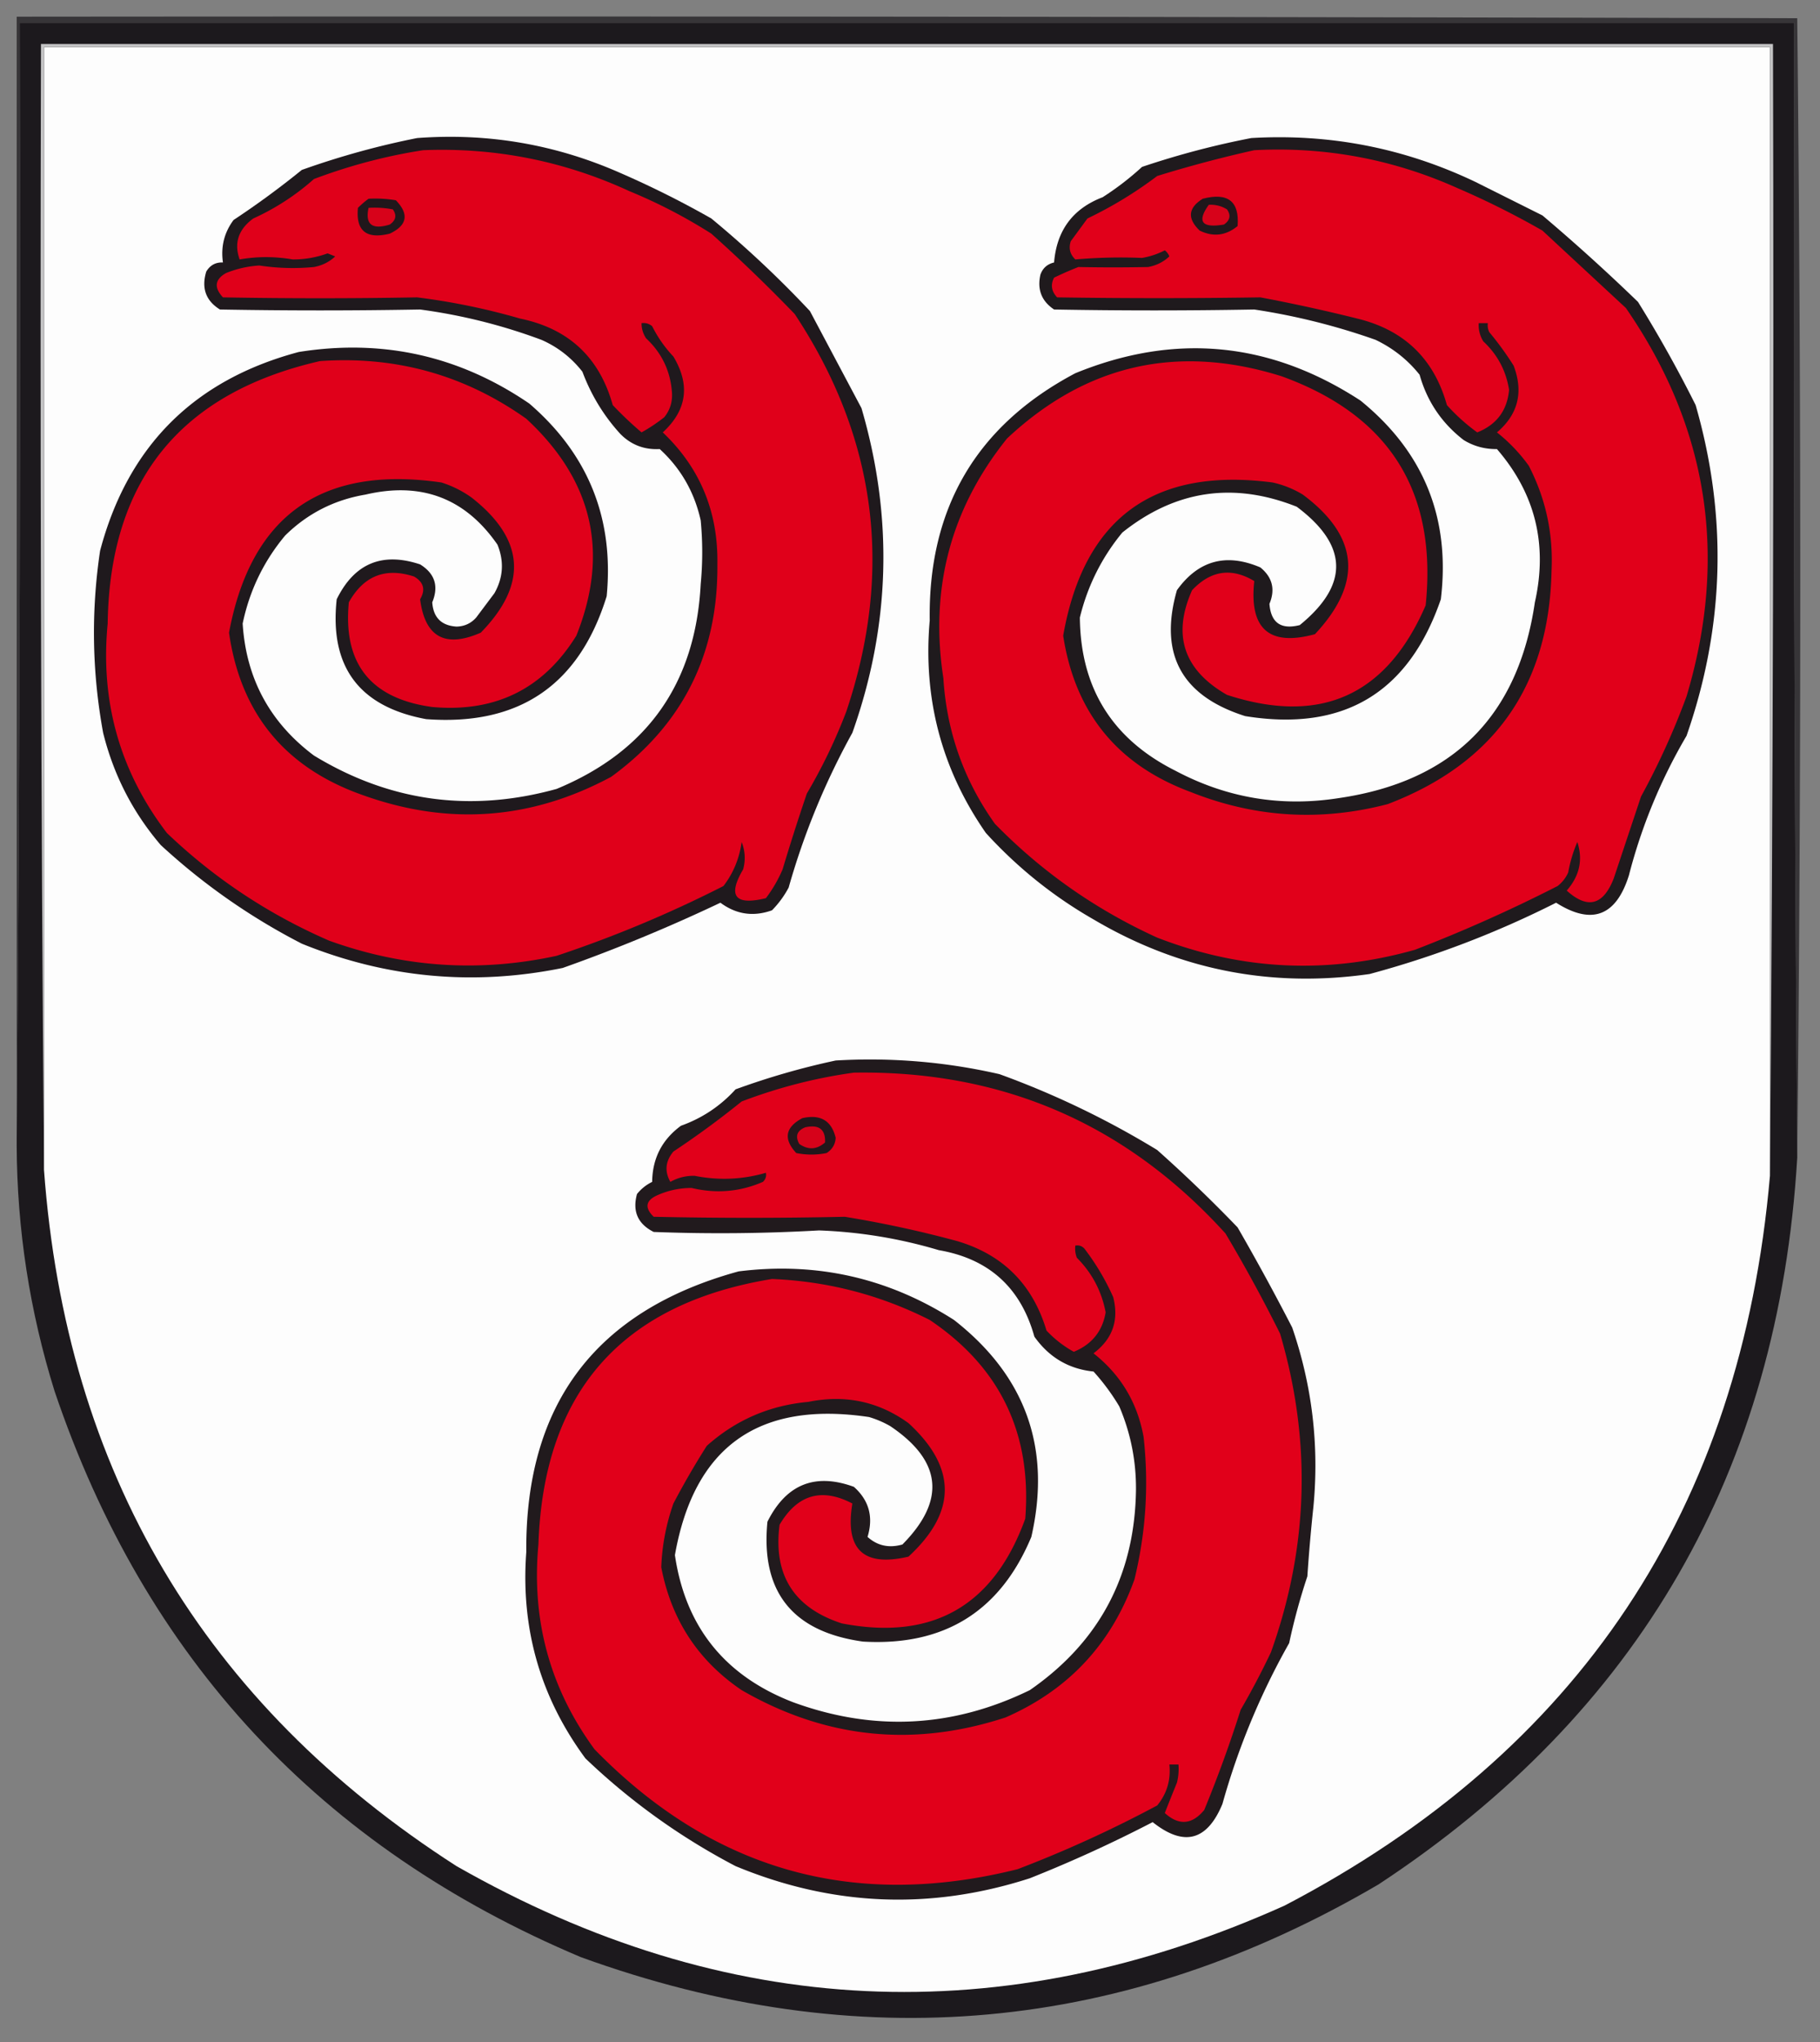 <svg xmlns="http://www.w3.org/2000/svg" width="600" height="673" style="shape-rendering:geometricPrecision;text-rendering:geometricPrecision;image-rendering:optimizeQuality;fill-rule:evenodd;clip-rule:evenodd"><rect width="100%" height="100%" fill="#808080" stroke="none"/><path style="opacity:1" fill="#373538" d="M592.5 381.5c-1-124.499-1.333-249.166-1-374H6.5c.333 123.501 0 246.834-1 370V5.5c195.667-.167 391.334 0 587 .5a17682.997 17682.997 0 0 1 0 375.5z"/><path style="opacity:1" fill="#1c191d" d="M592.5 381.5c-6.156 103.185-52.156 183.018-138 239.5-83.862 49.153-171.529 57.153-263 24C105.679 608.846 47.846 546.68 18 458.5c-8.221-26.381-12.388-53.381-12.5-81 1-123.166 1.333-246.499 1-370h585c-.333 124.834 0 249.501 1 374z"/><path style="opacity:1" fill="#fdfdfd" d="M583.5 387.5c-9.537 109.642-62.871 189.809-160 240.5-93.256 41.895-184.256 37.562-273-13-83.39-53.567-128.724-130.067-136-229.5v-370h569v372z"/><path style="opacity:1" fill="#c4c4c5" d="M583.5 387.5v-372h-569v370c-1-123.499-1.333-247.166-1-371h571c.333 124.501 0 248.834-1 373z"/><path style="opacity:1" fill="#1f191d" d="M137.5 45.5c23.308-1.755 45.641 2.078 67 11.5a314.655 314.655 0 0 1 30 15 350.802 350.802 0 0 1 32.5 30.5l17 32c10.551 35.997 9.551 71.663-3 107a240.92 240.92 0 0 0-21 51 32.005 32.005 0 0 1-5.5 7.5c-6.127 2.196-11.793 1.363-17-2.5a550.153 550.153 0 0 1-52 21.5c-29.438 5.987-58.105 3.32-86-8A209.912 209.912 0 0 1 53 278.5c-9.223-10.778-15.556-23.111-19-37-3.666-19.974-4-39.974-1-60 9.131-34.465 30.965-56.298 65.5-65.5 27.651-4.395 52.984 1.272 76 17 19.466 16.764 27.966 37.931 25.5 63.5-9.051 29.279-28.885 42.779-59.5 40.5-22.084-4.077-31.917-17.244-29.5-39.5 5.813-11.827 14.98-15.661 27.5-11.5 4.866 3.017 6.199 7.184 4 12.5.348 5.015 3.015 7.681 8 8 2.611-.056 4.778-1.056 6.5-3l6-8c2.905-5.151 3.238-10.485 1-16-10.592-15.315-25.092-20.815-43.5-16.5-10.291 1.729-19.125 6.229-26.5 13.5-7.067 8.469-11.734 18.136-14 29 1.143 18.119 8.976 32.619 23.5 43.5 24.961 15.188 51.628 18.855 80 11 29.97-12.406 45.803-34.906 47.5-67.5.667-7 .667-14 0-21-2.072-9.321-6.572-17.154-13.5-23.5-5.112.275-9.445-1.392-13-5-5.45-5.965-9.617-12.799-12.5-20.5-3.642-4.646-8.142-8.146-13.5-10.5a184.39 184.39 0 0 0-40-10c-21.993.397-43.993.397-66 0-4.655-2.897-6.155-7.063-4.5-12.5 1.263-2.107 3.097-3.107 5.5-3-.744-5.202.423-9.869 3.5-14A286.59 286.59 0 0 0 99.5 56c12.532-4.464 25.199-7.964 38-10.5z"/><path style="opacity:1" fill="#e0001a" d="M139.5 49.5c23.76-.948 46.426 3.552 68 13.5a172.497 172.497 0 0 1 27 14 511.31 511.31 0 0 1 27.5 26.5c26.985 40.787 32.651 84.454 17 131a177.67 177.67 0 0 1-13 27 710.547 710.547 0 0 0-8 25 44.742 44.742 0 0 1-5.5 9.5c-10.2 2.483-12.7-.683-7.5-9.5.821-3.054.655-6.054-.5-9-.747 5.422-2.747 10.255-6 14.5a398.605 398.605 0 0 1-55 23c-25.459 5.527-50.459 3.86-75-5-20.006-8.693-37.84-20.527-53.5-35.5-15.487-20.314-21.987-43.314-19.5-69 .667-47.163 24-75.997 70-86.5 25.034-1.744 47.7 4.589 68 19 21.955 20.311 27.455 44.144 16.5 71.5-10.857 17.528-26.691 25.361-47.5 23.5-20.287-2.775-29.454-14.275-27.5-34.5 4.893-8.74 12.059-11.573 21.5-8.5 3.182 1.856 3.848 4.356 2 7.5 1.607 12.475 8.274 16.142 20 11 15.55-15.909 14.55-30.742-3-44.5a35.145 35.145 0 0 0-10-5c-39.416-5.7-62.75 10.8-70 49.5 3.82 26.661 18.486 44.494 44 53.5 28.286 10.192 55.619 8.192 82-6 23.593-17.187 35.26-40.52 35-70 .3-17.305-5.7-31.805-18-43.5 7.956-7.304 9.122-15.637 3.5-25a41.348 41.348 0 0 1-7-10c-1.011-.837-2.178-1.17-3.5-1-.009 1.808.491 3.475 1.5 5 5.096 4.755 7.929 10.588 8.5 17.5.292 3.214-.541 6.048-2.5 8.5a56.863 56.863 0 0 1-7.5 5 120.496 120.496 0 0 1-9.5-9c-4.372-15.705-14.538-25.205-30.5-28.5a219.777 219.777 0 0 0-34-7c-21.326.385-42.66.385-64 0-3.012-3.246-2.679-5.912 1-8a34.672 34.672 0 0 1 11-2.5 73.018 73.018 0 0 0 18 .5c2.751-.516 5.084-1.683 7-3.5l-2.5-1a32.907 32.907 0 0 1-11.5 2c-5.903-1.013-11.737-1.013-17.5 0-1.912-5.401-.412-9.901 4.5-13.5a79.038 79.038 0 0 0 20-13c11.805-4.45 23.805-7.616 36-9.5z"/><path style="opacity:1" fill="#1f1a1d" d="M412.5 45.5c25.923-1.519 50.59 3.315 74 14.5l22 11A633.67 633.67 0 0 1 540 99.5a421.509 421.509 0 0 1 19 34c10.552 36.639 9.552 72.972-3 109a178.545 178.545 0 0 0-19 46c-4.234 13.46-12.234 16.46-24 9a321.086 321.086 0 0 1-61.5 23.5c-32.491 4.635-62.824-1.365-91-18-13.278-7.601-25.111-17.101-35.5-28.5-14.579-20.976-20.746-44.31-18.5-70-.535-37.12 15.465-64.287 48-81.5 32.844-13.419 64.177-10.419 94 9 20.891 16.95 29.724 38.783 26.5 65.5-10.638 30.906-32.138 43.739-64.5 38.5-21.02-6.651-28.52-20.485-22.5-41.5 7.062-9.818 16.228-12.318 27.5-7.5 3.976 3.236 4.976 7.236 3 12 .476 6.248 3.81 8.581 10 7 16.309-13.298 15.976-26.298-1-39-20.841-8.29-40.007-5.457-57.5 8.5-6.788 8.243-11.455 17.576-14 28 .206 23.244 10.706 40.077 31.5 50.5 16.969 9.014 34.969 12.014 54 9 37.509-5.509 59.009-27.009 64.5-64.5 4.289-19.059.123-35.893-12.5-50.5-4.021.048-7.687-.952-11-3-7.198-5.559-12.031-12.726-14.5-21.5-3.921-4.914-8.754-8.747-14.5-11.5a216.667 216.667 0 0 0-40-10c-21.993.397-43.993.397-66 0-4.119-2.748-5.619-6.581-4.5-11.5.759-2.135 2.259-3.468 4.5-4 .863-10.583 6.196-17.75 16-21.5a94.117 94.117 0 0 0 13-10c11.918-4.009 23.918-7.175 36-9.5z"/><path style="opacity:1" fill="#e1001a" d="M413.5 49.5c23.36-1.218 45.693 2.948 67 12.5a274.108 274.108 0 0 1 28 14l27.5 25.5c27.137 39.28 33.804 81.946 20 128a244.742 244.742 0 0 1-15 33l-9 27c-3.461 8.873-8.628 10.207-15.5 4 4.24-4.835 5.406-10.168 3.5-16a44.997 44.997 0 0 0-3 10 11.532 11.532 0 0 1-3.5 4.5 496.155 496.155 0 0 1-47 21c-28.788 8.151-57.121 6.818-85-4-20.196-9.177-38.029-21.677-53.5-37.5-10.224-14.337-15.891-30.337-17-48-4.554-29.585 2.446-55.918 21-79 26.071-24.417 56.238-31.25 90.5-20.5 35.544 12.859 51.378 38.025 47.5 75.5-12.85 29.729-34.683 39.563-65.5 29.5-14.283-8.182-18.116-19.682-11.5-34.5 6.16-6.515 12.993-7.515 20.5-3-1.729 15.783 4.938 21.616 20 17.5 15.841-16.898 14.508-32.231-4-46a32.473 32.473 0 0 0-10-4c-39.185-5.089-62.185 11.744-69 50.5 3.906 25.405 17.906 42.572 42 51.5 21.199 8.453 42.866 9.787 65 4 35.233-13.434 53.233-39.101 54-77 .573-12.189-1.927-23.689-7.5-34.5a54.71 54.71 0 0 0-10.5-11c6.973-5.921 8.807-13.254 5.5-22a102.264 102.264 0 0 0-8-11 4.934 4.934 0 0 1-.5-3h-3a10.098 10.098 0 0 0 1.5 6c4.679 4.359 7.513 9.692 8.5 16-.631 6.8-4.131 11.467-10.5 14a63.507 63.507 0 0 1-10-9c-4.241-15.24-14.075-24.74-29.5-28.5a552.735 552.735 0 0 0-32-7c-22.328.34-44.661.34-67 0-1.878-1.993-2.212-4.16-1-6.5a120.288 120.288 0 0 1 8-3.5c7.66.153 15.327.153 23 0 2.751-.516 5.084-1.683 7-3.5a4.458 4.458 0 0 0-1.5-2 25.648 25.648 0 0 1-7.5 2.5 174.733 174.733 0 0 0-22 .5c-1.756-1.691-2.256-3.691-1.5-6l5.5-7.5a134.08 134.08 0 0 0 23-14 412.428 412.428 0 0 1 32-8.5z"/><path style="opacity:1" fill="#20171b" d="M396.5 65.5c8.31-2.163 12.144.837 11.5 9-3.874 3.175-8.041 3.675-12.5 1.5-4.164-3.995-3.831-7.495 1-10.5z"/><path style="opacity:1" fill="#d7021a" d="M398.5 67.5a10.098 10.098 0 0 1 6 1.5c1.36 1.938 1.027 3.604-1 5-7.312 1.234-8.979-.933-5-6.5z"/><path style="opacity:1" fill="#20171b" d="M121.5 65.5a40.939 40.939 0 0 1 9 .5c4.437 4.586 3.771 8.252-2 11-7.729 1.923-11.229-.91-10.5-8.5a30.155 30.155 0 0 1 3.5-3z"/><path style="opacity:1" fill="#d7021a" d="M121.5 68.5a32.438 32.438 0 0 1 8 .5c1.36 1.938 1.027 3.604-1 5-5.831 1.804-8.164-.03-7-5.5z"/><path style="opacity:1" fill="#211a1d" d="M275.5 349.5c18.233-1.07 36.233.43 54 4.5a288.825 288.825 0 0 1 52 25 475.205 475.205 0 0 1 26.5 25.5 786.155 786.155 0 0 1 18 33c6.582 19.159 8.915 38.826 7 59a580.303 580.303 0 0 0-2 23 205.318 205.318 0 0 0-6 22 237.26 237.26 0 0 0-22 53c-5.042 12.194-12.709 14.194-23 6a443.559 443.559 0 0 1-40.5 18.5c-32.767 10.569-65.101 9.236-97-4a216.614 216.614 0 0 1-49.5-35.5c-14.871-20.138-21.371-42.805-19.5-68-.38-48.786 22.953-79.619 70-92.5 25.621-3.21 49.288 2.124 71 16 23.669 18.491 32.169 42.324 25.5 71.5-10.238 24.546-28.738 36.046-55.5 34.5-23.258-3.237-33.758-16.403-31.5-39.5 6.177-12.345 15.677-16.179 28.5-11.5 5.001 4.456 6.501 9.956 4.5 16.5 3.257 2.928 7.091 3.762 11.5 2.5 14.38-14.529 13.047-27.529-4-39a32.5 32.5 0 0 0-7-3c-36.355-5.429-57.689 9.738-64 45.5 3.477 23.66 16.477 39.827 39 48.5 26.604 9.721 52.604 8.387 78-4 22.944-15.883 34.611-37.883 35-66 .069-9.574-1.764-18.741-5.5-27.5a71.583 71.583 0 0 0-8.5-11.5c-8.166-.839-14.666-4.672-19.5-11.5-4.48-16.146-14.98-25.646-31.5-28.5a157.656 157.656 0 0 0-39.5-6.5 576.649 576.649 0 0 1-54.5.5c-5.232-2.633-7.065-6.799-5.5-12.5a14.506 14.506 0 0 1 5-4c.086-7.752 3.252-13.918 9.5-18.5 6.999-2.499 12.999-6.499 18-12 10.894-3.969 21.894-7.136 33-9.5z"/><path style="opacity:1" fill="#e1001a" d="M281.5 353.5c48.909-.791 89.742 16.876 122.5 53a496.946 496.946 0 0 1 18 33c10.411 35.299 9.411 70.299-3 105a256.871 256.871 0 0 1-10 19 420.473 420.473 0 0 1-12 33c-4.035 4.864-8.368 5.198-13 1a710.318 710.318 0 0 1 4-10c.495-1.973.662-3.973.5-6h-3c.532 5.09-.802 9.59-4 13.5a398.452 398.452 0 0 1-46 21c-54.103 13.524-100.603.357-139.5-39.5-14.669-20.029-20.836-42.529-18.5-67.5 1.703-50.206 27.37-79.372 77-87.5 18.34.751 35.674 5.251 52 13.5 23.217 15.604 33.717 37.438 31.5 65.5-10.427 28.792-30.594 40.292-60.5 34.5-15.798-5.139-22.631-15.972-20.5-32.5 5.881-9.968 13.881-12.301 24-7-2.507 15.162 3.66 20.995 18.5 17.5 15.956-14.694 15.956-29.36 0-44-9.871-7.132-20.871-9.465-33-7-12.799 1.152-23.966 5.985-33.5 14.5a267.498 267.498 0 0 0-11 19c-2.405 6.856-3.738 13.856-4 21 3.291 17.261 12.124 30.761 26.5 40.5 27.638 15.947 56.638 18.947 87 9 20.714-9.047 34.88-24.214 42.5-45.5 3.776-15.524 4.776-31.191 3-47-2.051-11.275-7.551-20.442-16.5-27.5 6.27-4.709 8.436-10.876 6.5-18.5a79.225 79.225 0 0 0-9.5-16c-.825-.886-1.825-1.219-3-1a8.43 8.43 0 0 0 .5 4c5.014 5.028 8.181 11.028 9.5 18-1.049 6.225-4.549 10.558-10.5 13a36.528 36.528 0 0 1-9-7c-4.555-15.222-14.388-25.055-29.5-29.5a365.768 365.768 0 0 0-37-8c-20.99.458-41.99.458-63 0-3.009-2.939-2.676-5.272 1-7a27.503 27.503 0 0 1 11.5-2.5c8.11 1.949 15.943 1.283 23.5-2 .886-.825 1.219-1.825 1-3-7.722 2.247-15.555 2.58-23.5 1-2.873-.054-5.54.612-8 2-1.967-3.498-1.633-6.832 1-10a294.241 294.241 0 0 0 22.5-16.5c12.131-4.615 24.464-7.782 37-9.5z"/><path style="opacity:1" fill="#22171b" d="M264.5 368.5c5.971-1.359 9.637.808 11 6.5-.143 2.151-1.143 3.818-3 5a25.238 25.238 0 0 1-10 0c-4.304-4.648-3.638-8.482 2-11.5z"/><path style="opacity:1" fill="#d6021a" d="M265.5 371.5c4.506-.973 6.672.694 6.5 5-2.707 2.386-5.54 2.552-8.5.5-1.42-2.574-.753-4.407 2-5.5z"/></svg>